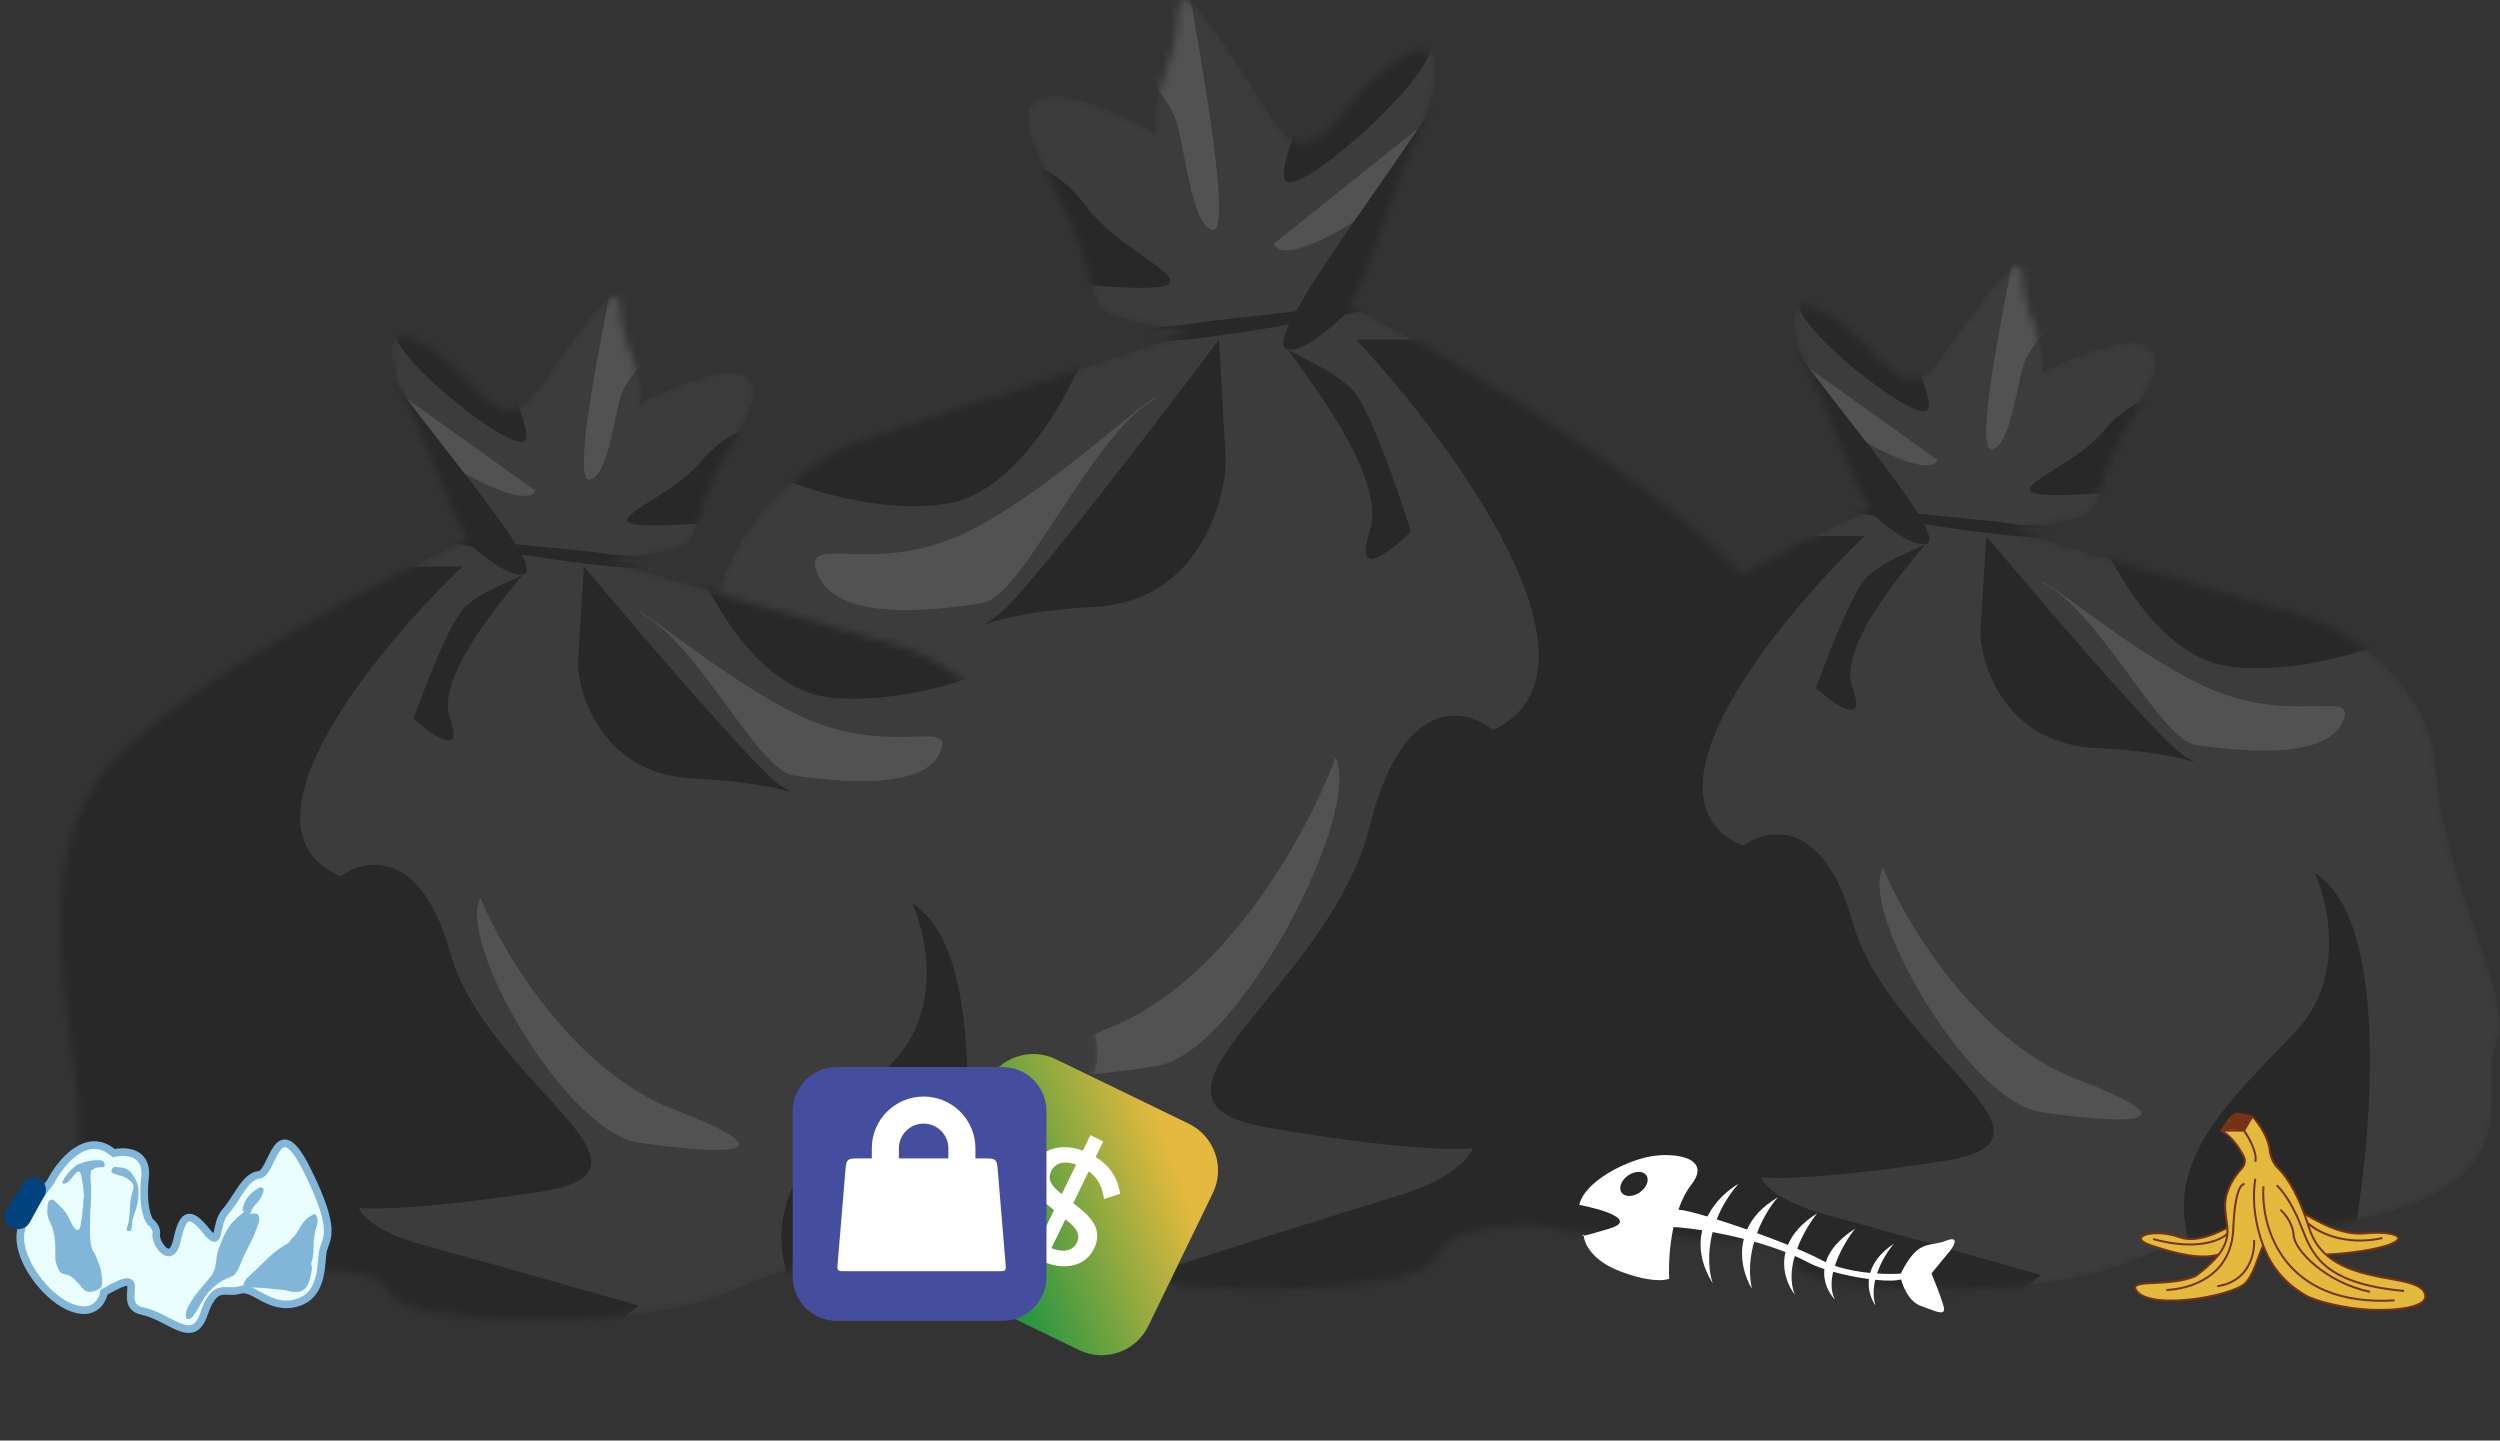 <svg width="328" height="189" viewBox="0 0 328 189" fill="none" xmlns="http://www.w3.org/2000/svg">
<rect x="0" y="0" width="328" height="189" fill="#333333" stroke="none"/>
<mask id="mask0_317_119" style="mask-type:alpha" maskUnits="userSpaceOnUse" x="84" y="0" width="154" height="170">
<path d="M137.466 22.986C128.837 7.166 143.459 12.799 151.848 17.593C150.05 14.596 154.544 7.703 154.544 2.31C154.544 -5.317 161.735 7.704 167.128 15.795C172.428 23.746 175.218 13.997 182.409 8.603C190.826 2.291 188.701 12.199 186.005 17.593C183.11 23.382 180.012 35.27 177.016 40.064C188.701 46.056 215.308 61.457 228.252 75.12C244.432 92.199 233.645 125.457 234.544 138.94C235.443 152.423 233.645 160.513 208.477 160.513C183.308 160.513 192.297 164.109 186.005 166.805C179.713 169.502 151.848 171.3 137.466 164.109C123.084 156.918 125.78 163.21 102.409 156.918C79.039 150.625 87.128 135.345 84.432 128.154C81.735 120.963 92.521 101.187 93.42 83.21C94.139 68.828 106.304 60.438 112.297 58.041L156.342 43.659C137.465 40.064 148.253 42.761 137.466 22.986Z" fill="#3C3C3C"/>
</mask>
<g mask="url(#mask0_317_119)">
<path d="M137.466 22.986C128.837 7.166 143.459 12.799 151.848 17.593C150.05 14.596 154.544 7.703 154.544 2.31C154.544 -5.317 161.735 7.704 167.128 15.795C172.428 23.746 175.218 13.997 182.409 8.603C190.826 2.291 188.701 12.199 186.005 17.593C183.11 23.382 180.012 35.27 177.016 40.064C188.701 46.056 215.308 61.457 228.252 75.12C244.432 92.199 233.645 125.457 234.544 138.94C235.443 152.423 233.645 160.513 208.477 160.513C183.308 160.513 192.297 164.109 186.005 166.805C179.713 169.502 151.848 171.3 137.466 164.109C123.084 156.918 125.78 163.21 102.409 156.918C79.039 150.625 87.128 135.345 84.432 128.154C81.735 120.963 92.521 101.187 93.42 83.21C94.139 68.828 106.304 60.438 112.297 58.041L156.342 43.659C137.465 40.064 148.253 42.761 137.466 22.986Z" fill="#3C3C3C"/>
<path d="M146.454 134.445C161.555 127.973 171.922 108.377 175.218 99.388C178.813 106.579 162.634 138.04 151.847 139.838C141.061 141.636 127.578 142.534 146.454 134.445Z" fill="#525252"/>
<path d="M128.046 69.213C138.832 63.46 150.649 51.835 151.847 52.135C143.327 56.587 134.338 78.202 128.945 79.101C123.552 80 110.067 81.797 107.371 75.505C104.674 69.213 114.563 76.404 128.046 69.213Z" fill="#525252"/>
<path d="M159.04 30.175C161.916 30.894 157.109 5.393 155.911 -1.798C157.349 -6.113 159.04 -1.885 158.141 -4.881C156.043 -3.982 151.308 -1.106 149.152 3.209C146.996 7.524 152.317 11.086 154.113 15.281C155.312 17.977 156.164 29.456 159.04 30.175Z" fill="#525252"/>
<path d="M167.13 31.973L189.602 13.995C200.089 7.104 215.849 -2.184 194.995 15.793C174.141 33.771 167.729 34.07 167.13 31.973Z" fill="#525252"/>
<path d="M195.892 95.793C212.431 87.882 190.798 58.34 177.914 44.557H203.982L254.319 103.882L238.14 168.601L159.937 173.995L151.848 166.804C159.338 164.407 176.117 159.073 183.308 156.916C190.499 154.759 192.896 151.822 193.196 150.624C191.098 150.924 182.768 150.804 166.229 147.927C145.555 144.332 174.319 129.95 179.712 108.377C184.026 91.118 192.296 92.796 195.892 95.793Z" fill="#282828"/>
<path d="M131.174 80.512C134.769 77.635 151.848 55.343 159.937 44.557L160.837 60.736C160.537 66.729 156.702 78.894 143.758 79.613C133.453 80.185 129.347 81.852 128.884 82.057C128.824 82.084 128.826 82.086 128.884 82.057C129.081 81.961 129.916 81.517 131.174 80.512Z" fill="#282828"/>
<path d="M179.712 69.725C181.868 63.253 173.119 51.535 168.925 45.842C168.059 45.698 168.248 44.488 169.139 42.575C159.761 44.204 150.955 45.367 148.718 44.557C144.75 43.119 154.256 43.017 157.707 42.247L170.029 40.838C174.669 32.409 187.622 15.675 190.965 8.988C192.763 9.588 197.256 19.595 193.662 22.471C190.829 24.738 183.878 33.795 177.777 39.953L189.167 38.651C185.741 39.395 181.239 40.324 176.475 41.234C173.415 44.159 170.673 46.134 168.925 45.842C170.723 47.041 175.758 48.871 177.914 51.748C180.07 54.624 183.608 64.931 185.107 69.725C182.41 72.422 177.556 76.197 179.712 69.725Z" fill="#282828"/>
<path d="M114.096 126.354C106.905 117.725 109.302 105.381 111.399 100.287C99.894 108.197 103.01 145.53 106.005 163.208C111.998 168.302 125.061 175.433 129.376 163.208C134.769 147.927 123.085 137.141 114.096 126.354Z" fill="#282828"/>
<path d="M123.981 66.13C134.047 64.692 141.36 49.95 143.758 42.759L97.914 60.736C102.409 63.133 113.916 67.568 123.981 66.13Z" fill="#282828"/>
<path d="M168.925 23.883C166.768 23.164 172.221 11.598 175.217 5.905C179.412 4.407 187.801 2.31 187.801 5.905C187.801 10.4 171.622 24.782 168.925 23.883Z" fill="#282828"/>
<path d="M142.858 27.479C138.543 21.726 135.068 21.486 133.869 22.085C129.075 26.58 123.981 35.928 141.959 37.366C164.431 39.164 148.251 34.669 142.858 27.479Z" fill="#282828"/>
</g>
<mask id="mask1_317_119" style="mask-type:alpha" maskUnits="userSpaceOnUse" x="192" y="35" width="136" height="135">
<path d="M280.549 53.23C288.207 40.683 275.231 45.151 267.785 48.953C269.381 46.576 265.392 41.109 265.392 36.832C265.392 30.783 259.01 41.11 254.224 47.527C249.52 53.833 247.044 46.101 240.662 41.823C233.192 36.817 235.078 44.675 237.471 48.953C240.04 53.544 242.789 62.973 245.449 66.775C235.078 71.528 211.465 83.742 199.977 94.579C185.617 108.124 195.19 134.501 194.393 145.195C193.595 155.888 195.19 162.305 217.527 162.305C239.864 162.305 231.887 165.156 237.471 167.295C243.055 169.434 267.785 170.86 280.549 165.156C293.313 159.453 290.92 164.443 311.662 159.453C332.403 154.463 325.224 142.343 327.617 136.64C330.01 130.937 320.437 115.253 319.639 100.995C319.001 89.588 308.205 82.934 302.887 81.033L263.797 69.627C280.55 66.775 270.976 68.914 280.549 53.23Z" fill="#3C3C3C"/>
</mask>
<g mask="url(#mask1_317_119)">
<path d="M280.549 53.23C288.207 40.683 275.231 45.151 267.785 48.953C269.381 46.576 265.392 41.109 265.392 36.832C265.392 30.783 259.01 41.11 254.224 47.527C249.52 53.833 247.044 46.101 240.662 41.823C233.192 36.817 235.078 44.675 237.471 48.953C240.04 53.544 242.789 62.973 245.449 66.775C235.078 71.528 211.465 83.742 199.977 94.579C185.617 108.124 195.19 134.501 194.393 145.195C193.595 155.888 195.19 162.305 217.527 162.305C239.864 162.305 231.887 165.156 237.471 167.295C243.055 169.434 267.785 170.86 280.549 165.156C293.313 159.453 290.92 164.443 311.662 159.453C332.403 154.463 325.224 142.343 327.617 136.64C330.01 130.937 320.437 115.253 319.639 100.995C319.001 89.588 308.205 82.934 302.887 81.033L263.797 69.627C280.55 66.775 270.976 68.914 280.549 53.23Z" fill="#3C3C3C"/>
<path d="M272.571 141.629C259.169 136.496 249.968 120.955 247.043 113.826C243.853 119.529 258.212 144.481 267.785 145.907C277.358 147.333 289.324 148.046 272.571 141.629Z" fill="#525252"/>
<path d="M288.908 89.894C279.335 85.331 268.848 76.111 267.785 76.348C275.346 79.88 283.324 97.023 288.111 97.736C292.897 98.448 304.864 99.874 307.257 94.884C309.651 89.894 300.875 95.597 288.908 89.894Z" fill="#525252"/>
<path d="M261.401 58.932C258.848 59.503 263.114 39.277 264.178 33.574C262.902 30.152 261.401 33.505 262.199 31.129C264.061 31.842 268.263 34.123 270.176 37.545C272.09 40.967 267.368 43.792 265.774 47.119C264.709 49.258 263.954 58.362 261.401 58.932Z" fill="#525252"/>
<path d="M254.221 60.358L234.278 46.1C224.971 40.634 210.983 33.268 229.491 47.526C247.999 61.784 253.69 62.022 254.221 60.358Z" fill="#525252"/>
<path d="M228.698 110.975C214.019 104.701 233.218 81.27 244.652 70.339H221.517L176.843 117.391L191.203 168.72L260.607 172.997L267.786 167.294C261.139 165.393 246.247 161.163 239.865 159.452C233.483 157.741 231.356 155.412 231.09 154.462C232.952 154.7 240.345 154.604 255.023 152.323C273.371 149.472 247.843 138.065 243.057 120.955C239.228 107.267 231.889 108.598 228.698 110.975Z" fill="#282828"/>
<path d="M286.135 98.855C282.944 96.574 267.786 78.894 260.607 70.339L259.808 83.171C260.074 87.924 263.479 97.572 274.966 98.142C284.111 98.596 287.756 99.918 288.166 100.081C288.22 100.102 288.218 100.104 288.166 100.081C287.992 100.004 287.25 99.653 286.135 98.855Z" fill="#282828"/>
<path d="M243.057 90.3C241.144 85.167 248.909 75.874 252.63 71.358C253.399 71.244 253.231 70.285 252.44 68.767C260.763 70.059 268.579 70.982 270.564 70.339C274.086 69.198 265.649 69.118 262.586 68.507L251.65 67.39C247.533 60.705 236.037 47.432 233.07 42.129C231.474 42.605 227.486 50.541 230.677 52.823C233.191 54.621 239.359 61.804 244.774 66.688L234.665 65.655C237.706 66.245 241.702 66.982 245.93 67.703C248.646 70.023 251.079 71.59 252.63 71.358C251.035 72.309 246.566 73.761 244.652 76.042C242.739 78.323 239.6 86.498 238.269 90.3C240.662 92.439 244.97 95.433 243.057 90.3Z" fill="#282828"/>
<path d="M301.291 135.213C307.673 128.37 305.546 118.579 303.684 114.539C313.895 120.813 311.13 150.422 308.471 164.443C303.153 168.482 291.559 174.138 287.73 164.443C282.944 152.323 293.313 143.768 301.291 135.213Z" fill="#282828"/>
<path d="M292.518 87.449C283.584 86.308 277.094 74.616 274.966 68.913L315.652 83.171C311.663 85.072 301.451 88.589 292.518 87.449Z" fill="#282828"/>
<path d="M252.63 53.942C254.545 53.372 249.705 44.199 247.046 39.684C243.323 38.496 235.877 36.832 235.877 39.684C235.877 43.248 250.237 54.655 252.63 53.942Z" fill="#282828"/>
<path d="M275.765 56.794C279.594 52.231 282.679 52.041 283.742 52.517C287.997 56.081 292.518 63.495 276.563 64.636C256.619 66.062 270.978 62.497 275.765 56.794Z" fill="#282828"/>
</g>
<mask id="mask2_317_119" style="mask-type:alpha" maskUnits="userSpaceOnUse" x="8" y="39" width="136" height="135">
<path d="M96.549 57.23C104.207 44.683 91.231 49.151 83.785 52.953C85.381 50.576 81.392 45.109 81.392 40.832C81.392 34.783 75.01 45.11 70.224 51.527C65.52 57.833 63.044 50.101 56.662 45.823C49.192 40.817 51.078 48.675 53.471 52.953C56.04 57.544 58.789 66.973 61.449 70.775C51.078 75.528 27.465 87.742 15.977 98.579C1.617 112.124 11.19 138.501 10.393 149.195C9.595 159.888 11.19 166.305 33.527 166.305C55.864 166.305 47.887 169.156 53.471 171.295C59.055 173.434 83.785 174.86 96.549 169.156C109.313 163.453 106.92 168.443 127.662 163.453C148.403 158.463 141.224 146.343 143.617 140.64C146.01 134.937 136.437 119.253 135.639 104.995C135.001 93.588 124.205 86.934 118.887 85.033L79.797 73.627C96.55 70.775 86.976 72.914 96.549 57.23Z" fill="#3C3C3C"/>
</mask>
<g mask="url(#mask2_317_119)">
<path d="M96.549 57.23C104.207 44.683 91.231 49.151 83.785 52.953C85.381 50.576 81.392 45.109 81.392 40.832C81.392 34.783 75.01 45.11 70.224 51.527C65.52 57.833 63.044 50.101 56.662 45.823C49.192 40.817 51.078 48.675 53.471 52.953C56.04 57.544 58.789 66.973 61.449 70.775C51.078 75.528 27.465 87.742 15.977 98.579C1.617 112.124 11.19 138.501 10.393 149.195C9.595 159.888 11.19 166.305 33.527 166.305C55.864 166.305 47.887 169.156 53.471 171.295C59.055 173.434 83.785 174.86 96.549 169.156C109.313 163.453 106.92 168.443 127.662 163.453C148.403 158.463 141.224 146.343 143.617 140.64C146.01 134.937 136.437 119.253 135.639 104.995C135.001 93.588 124.205 86.934 118.887 85.033L79.797 73.627C96.55 70.775 86.976 72.914 96.549 57.23Z" fill="#3C3C3C"/>
<path d="M88.571 145.629C75.169 140.496 65.968 124.955 63.043 117.826C59.853 123.529 74.212 148.481 83.785 149.907C93.358 151.333 105.324 152.046 88.571 145.629Z" fill="#525252"/>
<path d="M104.908 93.894C95.335 89.331 84.848 80.111 83.785 80.348C91.346 83.88 99.324 101.023 104.111 101.736C108.897 102.448 120.864 103.874 123.257 98.884C125.651 93.894 116.875 99.597 104.908 93.894Z" fill="#525252"/>
<path d="M77.401 62.932C74.848 63.503 79.115 43.277 80.178 37.574C78.902 34.152 77.401 37.505 78.199 35.129C80.061 35.842 84.263 38.123 86.176 41.545C88.09 44.967 83.368 47.792 81.774 51.119C80.71 53.258 79.954 62.362 77.401 62.932Z" fill="#525252"/>
<path d="M70.221 64.358L50.278 50.1C40.971 44.634 26.983 37.268 45.491 51.526C63.999 65.784 69.69 66.022 70.221 64.358Z" fill="#525252"/>
<path d="M44.697 114.975C30.019 108.701 49.218 85.27 60.653 74.339H37.517L-7.157 121.391L7.203 172.72L76.607 176.997L83.787 171.294C77.138 169.393 62.247 165.163 55.865 163.452C49.483 161.741 47.356 159.412 47.09 158.462C48.952 158.7 56.345 158.604 71.023 156.323C89.371 153.472 63.843 142.065 59.057 124.955C55.228 111.267 47.889 112.598 44.697 114.975Z" fill="#282828"/>
<path d="M102.135 102.855C98.944 100.574 83.787 82.894 76.607 74.339L75.808 87.171C76.074 91.924 79.479 101.572 90.966 102.142C100.111 102.596 103.756 103.918 104.166 104.081C104.22 104.102 104.218 104.104 104.166 104.081C103.992 104.004 103.25 103.653 102.135 102.855Z" fill="#282828"/>
<path d="M59.057 94.3C57.144 89.167 64.909 79.874 68.63 75.358C69.399 75.244 69.231 74.285 68.44 72.767C76.763 74.059 84.579 74.982 86.564 74.339C90.086 73.198 81.649 73.118 78.587 72.507L67.65 71.39C63.533 64.705 52.037 51.432 49.07 46.129C47.474 46.605 43.486 54.541 46.676 56.823C49.191 58.621 55.359 65.804 60.774 70.688L50.665 69.655C53.706 70.245 57.702 70.982 61.93 71.703C64.646 74.023 67.079 75.59 68.63 75.358C67.035 76.309 62.566 77.761 60.653 80.042C58.739 82.323 55.599 90.498 54.269 94.3C56.662 96.439 60.97 99.433 59.057 94.3Z" fill="#282828"/>
<path d="M117.291 139.213C123.673 132.37 121.546 122.579 119.684 118.539C129.895 124.813 127.13 154.422 124.471 168.443C119.153 172.482 107.559 178.138 103.73 168.443C98.944 156.323 109.313 147.768 117.291 139.213Z" fill="#282828"/>
<path d="M108.518 91.449C99.584 90.308 93.094 78.616 90.966 72.913L131.652 87.171C127.663 89.072 117.451 92.589 108.518 91.449Z" fill="#282828"/>
<path d="M68.63 57.942C70.545 57.372 65.705 48.199 63.046 43.684C59.323 42.496 51.877 40.832 51.877 43.684C51.877 47.248 66.237 58.655 68.63 57.942Z" fill="#282828"/>
<path d="M91.765 60.794C95.594 56.231 98.679 56.041 99.742 56.517C103.997 60.081 108.518 67.495 92.563 68.636C72.619 70.062 86.978 66.497 91.765 60.794Z" fill="#282828"/>
</g>
<path fill-rule="evenodd" clip-rule="evenodd" d="M221.922 155.401C224.634 151.906 219.777 151.131 216.492 151.732C213.207 152.333 207.891 155.027 207.203 158.075C210.1 158.637 214.943 160.049 211.14 161.201C209.123 161.812 208.171 162.058 207.791 162.121C207.788 162.075 207.787 162.03 207.787 161.988C207.567 162.091 207.455 162.177 207.791 162.121C207.865 163.17 208.874 165.37 212.495 166.77C216.276 168.232 218.41 168.043 219.004 167.766C218.916 166.261 218.993 163.626 219.566 160.988C220.539 161.038 221.844 161.181 223.339 161.417C222.858 163.398 223.092 165.747 224.708 168.364C224.259 167.073 223.942 164.563 224.695 161.649C225.988 161.885 227.378 162.183 228.788 162.544C228.14 165.138 228.978 167.662 229.842 169.071C229.385 166.882 229.612 164.766 230.149 162.909C231.547 163.304 232.942 163.76 234.258 164.276C233.688 166.596 234.588 168.715 235.478 169.855C234.842 168.266 234.98 166.472 235.472 164.78C236.084 165.049 236.672 165.332 237.229 165.629C237.813 165.942 238.545 166.238 239.36 166.508C239.173 168.235 239.966 169.697 240.74 170.503C240.196 169.434 240.207 168.149 240.513 166.859C242.024 167.28 243.696 167.614 245.204 167.813C245.037 169.272 245.541 170.547 246.061 171.278C245.719 170.17 245.769 169.009 246.03 167.91C247.53 168.063 248.785 168.061 249.424 167.851C249.65 168.779 250.475 170.772 251.968 171.316C252.249 171.418 252.52 171.521 252.776 171.619C254.227 172.173 255.228 172.555 255.041 171.589C254.865 170.679 253.877 168.205 253.405 167.081L255.877 164.069C256.42 163.351 257.063 162.091 255.283 162.796C254.715 163.021 254.203 163.109 253.718 163.191C252.305 163.432 251.115 163.635 249.382 167.096C248.641 167.149 247.534 167.166 246.266 167.085C246.83 165.405 247.808 163.95 248.484 163.174C246.635 164.396 245.722 165.746 245.363 167.013C243.867 166.868 242.227 166.584 240.734 166.074C241.363 164.127 242.549 162.262 243.385 161.21C241.096 162.673 239.973 164.199 239.545 165.604C239.336 165.508 239.133 165.406 238.935 165.299C238.139 164.867 237.048 164.364 235.787 163.831C236.509 161.893 237.613 160.177 238.412 159.188C236.339 160.494 235.162 161.929 234.573 163.33C233.303 162.817 231.919 162.289 230.522 161.783C231.314 159.664 232.45 157.989 233.253 157.097C231.133 158.333 229.882 159.808 229.211 161.314C227.831 160.829 226.472 160.374 225.234 159.984C225.829 158.458 226.74 156.869 228.085 155.32C226.761 156.082 225.039 157.567 224.009 159.608C222.25 159.083 220.86 158.739 220.205 158.7C220.63 157.485 221.191 156.345 221.922 155.401ZM212.747 156.459C213.172 157.071 214.245 157.063 215.144 156.44C216.044 155.816 216.429 154.815 216.004 154.202C215.58 153.589 214.506 153.598 213.607 154.221C212.707 154.844 212.322 155.846 212.747 156.459Z" fill="white"/>
<path d="M14.919 151.288C11.396 148.226 7.906 152.564 6.602 155.116C6.015 155.803 4.488 157.844 3.079 160.514C1.318 163.85 5.428 169.935 9.244 171.505C12.297 172.762 13.451 170.72 13.647 169.543C20.203 165.715 14.919 171.211 18.637 171.996C22.356 172.781 25.291 176.707 26.759 172.389C28.227 168.07 29.596 169.837 31.456 169.248C33.315 168.659 35.37 171.996 38.99 170.916C42.611 169.837 42.023 165.421 42.415 163.948C42.806 162.476 44.274 161.495 40.262 153.447C36.25 145.4 35.859 153.938 34 154.134C32.141 154.331 31.162 157.177 29.596 158.943C28.031 160.71 29.107 164.047 27.052 161.495C24.997 158.943 24.019 159.041 23.236 162.673C22.453 166.304 20.301 162.967 20.497 161.986C20.653 161.2 20.04 160.546 19.714 160.317C19.322 159.827 18.637 157.981 19.029 154.527C19.42 151.072 16.452 150.928 14.919 151.288Z" fill="#EAFEFF" stroke="#82B6D8"/>
<path d="M0.922 158.607L3.035 155.232C3.477 154.527 4.38 154.27 5.127 154.638C5.956 155.047 6.277 156.064 5.831 156.874L3.913 160.364C3.434 161.236 2.32 161.527 1.475 161.001C0.66 160.493 0.412 159.421 0.922 158.607Z" fill="#00437F"/>
<path d="M32.58 156.967C32.141 157.527 31.845 158.248 31.815 158.954C31.938 158.954 32.196 158.69 32.079 158.896C31.996 159.041 31.822 159.154 31.701 159.266C31.466 159.486 31.205 159.679 30.964 159.893C29.853 160.883 29.282 162.311 28.759 163.643C28.52 164.253 28.432 164.878 28.348 165.522L28.348 165.524C28.297 165.915 28.246 166.31 28.101 166.679C27.841 167.344 27.371 167.809 26.918 168.362C26.315 169.095 25.652 169.813 25.164 170.623C24.837 171.167 24.384 171.804 24.384 172.455C24.384 172.659 24.333 173.032 24.624 173.05C25.007 173.073 25.176 172.858 25.402 172.572L25.405 172.568C25.873 171.975 26.184 171.309 26.56 170.663C27.135 169.674 27.879 168.888 28.846 168.23C29.379 167.867 29.979 167.645 30.565 167.379C30.791 167.276 30.946 167.042 31.074 166.842C31.488 166.199 31.661 165.445 32.002 164.771C32.716 163.362 33.469 161.95 33.924 160.439C34.011 160.151 34.056 159.62 33.861 159.366C33.697 159.152 33.184 159.246 32.955 159.244C32.892 159.243 32.79 159.264 32.831 159.182C32.944 158.958 33.033 158.722 33.162 158.506C33.353 158.186 33.649 157.936 33.876 157.642C34.207 157.211 34.576 156.594 34.576 156.043C34.576 155.911 34.32 155.763 34.19 155.763C34.064 155.763 33.951 155.851 33.851 155.914C33.383 156.208 32.92 156.534 32.58 156.967Z" fill="#82B6D8"/>
<path d="M38.807 161.937C38.653 162.167 38.43 162.335 38.235 162.529C38.204 162.621 38.045 162.719 38.035 162.814C38.012 163.017 37.635 163.207 37.504 163.283C36.857 163.66 36.255 164.083 35.688 164.573C35.052 165.123 34.483 165.746 33.874 166.326C33.382 166.795 32.856 167.235 32.374 167.715C32.222 167.867 31.659 168.788 32.056 168.898C32.215 168.942 32.408 168.912 32.571 168.912C33.293 168.912 33.999 168.95 34.717 168.998C35.217 169.031 35.702 169.116 36.199 169.156C36.657 169.193 37.121 169.206 37.572 169.298C37.797 169.345 38.011 169.434 38.238 169.469C38.53 169.514 38.89 169.517 39.18 169.481C39.289 169.467 39.502 169.438 39.592 169.381C39.935 169.163 40.234 168.89 40.409 168.512C40.64 168.008 40.7 167.504 40.836 166.967C40.895 166.734 40.952 166.498 40.917 166.256C40.887 166.047 40.804 165.851 40.854 165.637C40.893 165.469 40.979 165.322 41.009 165.151C41.066 164.83 41.106 164.517 41.13 164.192C41.157 163.819 41.148 163.449 41.154 163.076C41.164 162.484 41.265 161.91 41.404 161.336C41.5 160.937 41.707 160.482 41.664 160.062C41.644 159.867 41.57 159.466 41.397 159.341C41.263 159.244 41.035 159.397 40.917 159.452C40.439 159.675 40.086 160.009 39.765 160.427C39.401 160.903 39.139 161.442 38.807 161.937Z" fill="#82B6D8"/>
<path d="M15.485 153.136C15.367 153.125 15.076 153.067 14.951 153.139C14.707 153.221 14.629 153.452 14.629 153.682C14.629 153.853 14.802 153.912 14.938 153.976C15.105 154.054 15.316 154.099 15.491 154.162C15.771 154.263 16.117 154.285 16.37 154.447C16.43 154.485 16.507 154.497 16.568 154.535C16.668 154.598 16.743 154.685 16.838 154.754C17.002 154.873 17.183 155.011 17.308 155.169C17.53 155.451 17.555 155.595 17.482 155.975C17.392 156.448 17.208 156.918 17.147 157.391C17.057 158.096 17.042 158.806 16.978 159.512C16.953 159.789 16.894 160.065 16.884 160.342C16.878 160.507 16.369 161.508 16.832 161.526C16.902 161.529 16.951 161.512 17.019 161.497C17.218 161.449 17.222 161.327 17.258 161.137C17.33 160.753 17.332 160.359 17.416 159.976C17.578 159.231 17.946 158.562 18.055 157.798C18.165 157.025 18.256 156.246 18.064 155.48C17.941 154.988 17.719 154.594 17.44 154.175C17.225 153.854 17.006 153.604 16.674 153.404C16.327 153.195 15.877 153.171 15.485 153.136Z" fill="#82B6D8"/>
<path d="M13.495 153.137C13.131 153.137 12.702 153.158 12.359 153.31C12.33 153.527 11.95 153.438 11.94 153.622C11.914 154.085 11.836 154.456 11.893 154.941C11.99 155.767 11.94 156.62 11.94 157.455C11.94 158.024 11.846 158.585 11.846 159.146C11.846 159.807 11.799 160.484 11.799 161.154L11.799 161.173C11.799 161.678 11.799 162.244 11.857 162.747C11.912 163.235 11.989 163.852 12.293 164.257C12.566 164.62 12.68 165.085 12.845 165.504C12.953 165.779 13.08 166.042 13.157 166.327C13.281 166.788 13.324 167.175 13.367 167.646C13.39 167.893 13.458 168.306 13.38 168.556C13.324 168.739 13.246 168.972 13.071 169.06C12.924 169.133 12.625 169.341 12.455 169.367C12.13 169.415 11.829 169.569 11.492 169.477C11.089 169.366 10.847 169.038 10.58 168.734C10.074 168.158 9.578 167.482 8.838 167.259C8.531 167.166 8.144 167.161 7.914 166.898C7.714 166.669 7.585 166.366 7.483 166.08C7.357 165.73 7.259 165.43 7.259 165.06V163.727C7.259 162.918 7.156 162.196 6.978 161.407C6.856 160.864 6.55 160.413 6.37 159.899C6.207 159.437 6.187 159.082 6.219 158.596C6.251 158.119 6.226 157.307 6.885 157.404C7.17 157.446 7.48 157.899 7.691 158.08C8.057 158.392 8.379 158.741 8.653 159.146C9.05 159.732 9.28 160.436 9.69 161.008C9.828 161.199 9.943 161.374 10.184 161.374C10.327 161.374 10.46 161.203 10.499 161.073C10.613 160.695 10.626 160.264 10.72 159.875C10.826 159.437 10.752 158.974 10.863 158.543C10.976 158.104 10.885 157.645 10.98 157.213C11.04 156.94 11.006 156.625 10.98 156.349C10.952 156.049 10.69 153.551 10.348 153.708C10.219 153.768 10.14 153.729 10.021 153.84C9.82 154.027 9.658 154.281 9.469 154.483C9.149 154.826 8.772 155.43 8.221 155.267C8.006 155.203 8.61 154.346 8.663 154.263C8.976 153.778 9.401 153.434 9.807 153.041C10.03 152.826 10.429 152.682 10.718 152.583C11.028 152.476 11.358 152.377 11.68 152.316C12.063 152.244 12.413 152.217 12.808 152.217C13.236 152.217 13.482 152.209 13.695 152.602C13.785 152.767 13.718 152.773 13.718 152.919C13.718 153.103 13.66 153.137 13.495 153.137Z" fill="#82B6D8"/>
<path d="M294.411 151.811C293.848 150.668 292.823 149.106 291.441 148.338L292.556 146.708C292.855 146.271 293.387 146.055 293.907 146.159L295.524 146.482C296.327 147.349 297.636 149.208 297.801 150.969C297.874 151.753 298.277 152.682 298.845 153.227C299.827 154.169 301.117 156.014 302.329 159.268C303.648 159.913 306.841 162.12 310.206 161.823C314.412 161.452 316.185 162.442 313.092 163.432C310.618 164.223 306.782 164.542 305.174 164.603C309.309 168.331 316.839 167.29 318.041 169.494C319.229 171.671 313.835 171.968 310.989 171.845C307.855 171.708 303.649 170.731 302.329 169.865C301.24 169.151 298.483 167.542 296.934 163.432C296.34 164.504 295.662 167.508 294.411 168.504C292.39 170.112 282.534 171.845 280.43 169.494C278.768 167.636 284.455 168.966 287.972 167.448C288.059 167.411 288.139 167.362 288.214 167.305C289.564 166.283 290.48 165.398 291.093 164.603C288.817 165.243 285.833 164.603 282.286 163.432C278.799 162.28 282.576 161.081 285.957 162.318C288.252 163.158 291.142 161.617 292.23 161.081C292.162 160.09 291.891 159.122 291.936 157.988C292.014 156.037 293.174 154.316 294.106 153.312C294.487 152.902 294.659 152.313 294.411 151.811Z" fill="#E3B93E"/>
<path fill-rule="evenodd" clip-rule="evenodd" d="M293.88 146.288C293.412 146.194 292.934 146.389 292.665 146.782L291.691 148.205H294.335L295.314 146.574L293.88 146.288ZM295.545 146.702C295.922 147.13 296.386 147.747 296.786 148.455C297.229 149.24 297.588 150.126 297.669 150.981C297.744 151.792 298.159 152.751 298.753 153.321C299.716 154.246 300.997 156.072 302.204 159.313C302.413 159.872 302.619 160.474 302.82 161.12C303.299 162.65 304.096 163.809 305.085 164.7C307.184 166.592 310.135 167.268 312.682 167.749C312.941 167.798 313.194 167.845 313.443 167.89C314.426 168.071 315.324 168.236 316.068 168.451C317.006 168.721 317.652 169.057 317.924 169.557C318.062 169.81 318.098 170.022 318.065 170.201C318.032 170.38 317.929 170.545 317.753 170.697C317.397 171.006 316.773 171.238 315.999 171.402C314.46 171.73 312.412 171.774 310.994 171.712C309.437 171.644 307.61 171.367 306.008 170.999C304.399 170.629 303.039 170.173 302.401 169.754C302.343 169.716 302.28 169.675 302.213 169.632C301.027 168.865 298.508 167.235 297.057 163.384C296.096 160.836 295.554 157.777 296.025 154.667L295.764 154.627C295.288 157.768 295.829 160.852 296.788 163.421C296.644 163.696 296.496 164.071 296.341 164.49C296.292 164.621 296.242 164.757 296.191 164.896C296.067 165.234 295.937 165.591 295.795 165.947C295.596 166.45 295.378 166.946 295.134 167.376C294.888 167.808 294.621 168.166 294.328 168.4C293.845 168.784 292.873 169.189 291.633 169.54C290.399 169.89 288.919 170.182 287.436 170.352C285.952 170.521 284.47 170.567 283.232 170.425C281.986 170.283 281.019 169.954 280.528 169.405C280.324 169.176 280.262 169.027 280.264 168.937C280.266 168.868 280.309 168.795 280.467 168.724C280.625 168.652 280.863 168.6 281.175 168.561C281.483 168.522 281.852 168.497 282.266 168.475C282.417 168.467 282.575 168.459 282.738 168.451C284.335 168.371 286.404 168.268 288.024 167.569C288.121 167.527 288.211 167.473 288.293 167.41C289.649 166.383 290.575 165.49 291.197 164.683C292.268 163.296 292.437 162.168 292.361 161.071C292.335 160.692 292.28 160.315 292.224 159.937C292.206 159.815 292.188 159.692 292.171 159.57C292.101 159.064 292.046 158.548 292.068 157.993C292.144 156.087 293.28 154.396 294.203 153.401C294.609 152.964 294.808 152.318 294.529 151.752C294.017 150.712 293.118 149.311 291.902 148.469H294.342C294.644 148.901 295.062 149.588 295.374 150.311C295.538 150.687 295.671 151.07 295.745 151.43C295.82 151.79 295.834 152.118 295.766 152.388L296.023 152.452C296.104 152.128 296.083 151.757 296.004 151.376C295.925 150.994 295.785 150.593 295.617 150.205C295.299 149.472 294.878 148.776 294.568 148.331L295.545 146.702ZM296.919 163.758C296.815 163.986 296.706 164.267 296.588 164.582C296.54 164.711 296.491 164.845 296.441 164.983C296.316 165.323 296.184 165.685 296.041 166.045C295.84 166.552 295.617 167.061 295.364 167.507C295.111 167.952 294.824 168.343 294.492 168.607C293.965 169.027 292.947 169.442 291.705 169.794C290.457 170.148 288.962 170.444 287.466 170.614C285.97 170.785 284.467 170.832 283.202 170.688C281.946 170.544 280.892 170.208 280.331 169.581C280.12 169.346 279.996 169.13 280 168.931C280.005 168.712 280.162 168.572 280.358 168.483C280.554 168.394 280.825 168.338 281.142 168.299C281.461 168.258 281.838 168.233 282.251 168.211C282.403 168.203 282.56 168.195 282.722 168.187C284.326 168.106 286.346 168.005 287.919 167.326C287.995 167.293 288.066 167.251 288.134 167.199C289.307 166.31 290.147 165.529 290.743 164.825C288.478 165.309 285.595 164.663 282.244 163.557C281.803 163.411 281.469 163.262 281.233 163.114C281.001 162.968 280.843 162.811 280.787 162.638C280.725 162.45 280.795 162.281 280.932 162.151C281.064 162.026 281.265 161.927 281.506 161.852C282.47 161.553 284.29 161.567 286.002 162.193C287.11 162.599 288.372 162.433 289.507 162.088C290.529 161.779 291.429 161.331 291.997 161.048C292.029 161.032 292.061 161.016 292.091 161.001C292.064 160.664 292.014 160.329 291.963 159.983C291.945 159.859 291.927 159.734 291.909 159.606C291.838 159.096 291.78 158.561 291.804 157.982C291.883 155.985 293.068 154.236 294.009 153.222C294.365 152.838 294.509 152.308 294.292 151.869C293.732 150.733 292.723 149.201 291.377 148.453L291.25 148.382L292.447 146.633C292.776 146.152 293.36 145.914 293.932 146.028L295.591 146.36L295.621 146.392C296.029 146.832 296.563 147.522 297.016 148.325C297.469 149.126 297.847 150.05 297.932 150.956C298.003 151.713 298.394 152.61 298.936 153.131C299.932 154.086 301.223 155.937 302.434 159.172C302.649 159.279 302.91 159.424 303.207 159.589C303.363 159.676 303.53 159.769 303.706 159.864C304.242 160.157 304.865 160.482 305.552 160.777C306.926 161.368 308.542 161.837 310.194 161.691C311.251 161.598 312.158 161.59 312.876 161.646C313.589 161.703 314.133 161.824 314.45 162.001C314.608 162.089 314.734 162.204 314.774 162.355C314.817 162.514 314.753 162.667 314.635 162.798C314.518 162.929 314.333 163.056 314.088 163.18C313.84 163.306 313.523 163.432 313.132 163.557C310.798 164.304 307.272 164.631 305.511 164.72C307.53 166.393 310.282 167.027 312.731 167.489C312.986 167.537 313.237 167.583 313.483 167.629C314.468 167.81 315.383 167.978 316.141 168.196C317.081 168.467 317.828 168.827 318.157 169.43C318.315 169.721 318.371 169.995 318.325 170.248C318.279 170.502 318.134 170.716 317.926 170.896C317.517 171.252 316.836 171.495 316.054 171.661C314.483 171.995 312.41 172.038 310.983 171.976C309.406 171.907 307.563 171.628 305.949 171.257C304.34 170.887 302.937 170.422 302.256 169.975C302.198 169.937 302.135 169.896 302.068 169.853C300.901 169.098 298.415 167.49 296.919 163.758ZM305.222 164.468C306.859 164.403 310.622 164.082 313.051 163.305C313.434 163.183 313.737 163.061 313.968 162.945C314.201 162.827 314.353 162.717 314.439 162.622C314.523 162.527 314.53 162.464 314.519 162.424C314.506 162.375 314.455 162.306 314.321 162.232C314.056 162.084 313.561 161.966 312.855 161.91C312.155 161.855 311.263 161.862 310.217 161.954C308.503 162.106 306.84 161.619 305.447 161.02C304.75 160.72 304.118 160.39 303.579 160.097C303.398 159.998 303.228 159.903 303.07 159.815C302.887 159.714 302.72 159.621 302.569 159.54C302.739 160.012 302.907 160.512 303.073 161.041C303.53 162.504 304.286 163.612 305.222 164.468ZM292.108 161.288C291.54 161.571 290.624 162.026 289.584 162.342C288.428 162.692 287.098 162.876 285.911 162.442C284.242 161.831 282.482 161.826 281.584 162.105C281.36 162.175 281.203 162.258 281.114 162.342C281.03 162.422 281.016 162.49 281.038 162.556C281.065 162.639 281.158 162.755 281.374 162.89C281.585 163.023 281.896 163.163 282.327 163.305C285.854 164.47 288.787 165.095 291.015 164.487C291.953 163.257 292.145 162.256 292.108 161.288Z" fill="#763216"/>
<path d="M293.01 146.358C293.074 146.216 293.112 146.285 293.269 146.248C293.3 146.185 293.287 146.187 293.347 146.192C293.463 146.202 293.579 146.205 293.695 146.207L293.696 146.207C293.766 146.209 293.836 146.233 293.904 146.247C294.14 146.296 294.378 146.326 294.614 146.37C294.773 146.4 294.931 146.429 295.09 146.455C295.195 146.473 295.298 146.493 295.396 146.535C295.414 146.543 295.462 146.569 295.443 146.571C295.278 146.589 295.318 146.84 295.237 146.977C295.191 147.054 295.045 147.016 295.035 147.103C295.018 147.249 294.985 147.39 294.958 147.534C294.932 147.674 294.827 147.729 294.742 147.843C294.635 147.985 294.594 148.221 294.446 148.324C294.418 148.343 294.368 148.334 294.337 148.333C294.254 148.33 294.174 148.313 294.091 148.309C293.809 148.297 293.528 148.246 293.246 148.237C293.074 148.232 292.9 148.216 292.728 148.222C292.553 148.229 292.379 148.25 292.204 148.261C292.027 148.272 291.673 148.314 291.496 148.309C291.477 148.309 291.482 147.936 291.649 148.09C291.707 148.032 291.713 148.026 291.772 147.966C291.894 147.844 292.041 147.486 292.144 147.348C292.276 147.17 292.408 147.173 292.515 146.977C292.541 146.501 292.565 146.727 292.638 146.606C292.663 146.565 292.771 146.501 292.797 146.463C292.832 146.411 292.984 146.415 293.01 146.358Z" fill="#763216"/>
<path fill-rule="evenodd" clip-rule="evenodd" d="M294.021 155.425C294.186 155.26 294.372 155.199 294.542 155.266L294.444 155.512C294.407 155.497 294.329 155.491 294.208 155.612C294.085 155.735 293.939 155.972 293.795 156.386C293.506 157.21 293.239 158.69 293.14 161.209C293.015 164.408 291.569 166.426 289.757 167.654C287.952 168.878 285.792 169.315 284.229 169.378L284.219 169.114C285.749 169.052 287.857 168.623 289.609 167.435C291.355 166.251 292.754 164.31 292.876 161.199C292.975 158.671 293.244 157.16 293.545 156.298C293.695 155.868 293.858 155.588 294.021 155.425Z" fill="#763216"/>
<path fill-rule="evenodd" clip-rule="evenodd" d="M301.671 160.635C300.488 157.678 299.13 156.049 298.615 155.614L298.786 155.412C299.344 155.884 300.723 157.554 301.916 160.536C301.982 160.701 302.048 160.867 302.113 161.032C302.784 162.737 303.461 164.456 305.113 165.899C306.923 167.481 309.922 168.744 315.415 169.238L315.391 169.501C309.872 169.005 306.809 167.732 304.939 166.098C303.237 164.61 302.537 162.833 301.868 161.133C301.802 160.966 301.737 160.8 301.671 160.635Z" fill="#763216"/>
<path fill-rule="evenodd" clip-rule="evenodd" d="M282.527 162.438C288.243 164.014 291.351 162.589 292.17 161.731L292.362 161.914C291.449 162.871 288.222 164.283 282.457 162.692L282.527 162.438Z" fill="#763216"/>
<path fill-rule="evenodd" clip-rule="evenodd" d="M312.585 162.57C307.492 163.669 303.876 161.699 302.691 160.557L302.875 160.366C303.999 161.45 307.526 163.391 312.529 162.312L312.585 162.57Z" fill="#763216"/>
<path fill-rule="evenodd" clip-rule="evenodd" d="M299.829 165.549C297.289 162.333 296.648 158.333 296.835 155.628L297.099 155.646C296.915 158.303 297.547 162.233 300.037 165.385C302.52 168.529 306.868 170.918 314.156 170.475L314.172 170.739C306.812 171.187 302.375 168.772 299.829 165.549Z" fill="#763216"/>
<path fill-rule="evenodd" clip-rule="evenodd" d="M294.807 166.096C295.493 164.904 295.657 163.564 295.597 162.698L295.86 162.68C295.924 163.587 295.753 164.982 295.036 166.228C294.315 167.481 293.043 168.579 290.922 168.882L290.885 168.62C292.92 168.329 294.124 167.283 294.807 166.096Z" fill="#763216"/>
<path fill-rule="evenodd" clip-rule="evenodd" d="M300.793 162.079C300.697 160.545 299.629 159.272 299.107 158.831L299.278 158.629C299.829 159.095 300.955 160.428 301.057 162.062C301.086 162.521 301.347 163.13 301.833 163.815C302.316 164.496 303.011 165.237 303.885 165.958C305.634 167.4 308.089 168.75 310.974 169.364L310.919 169.623C307.988 168.999 305.495 167.628 303.717 166.162C302.828 165.429 302.116 164.671 301.617 163.968C301.121 163.268 300.826 162.61 300.793 162.079Z" fill="#763216"/>
<path d="M129.435 142.126C131.077 138.743 135.151 137.331 138.534 138.973L155.97 147.435C159.354 149.077 160.765 153.151 159.123 156.535L150.661 173.971C149.019 177.354 144.945 178.766 141.562 177.124L124.126 168.662C120.743 167.019 119.331 162.946 120.973 159.562L129.435 142.126Z" fill="url(#paint0_linear_317_119)"/>
<path d="M136.23 165.257C135.276 164.794 134.471 164.256 133.815 163.643C133.18 163.023 132.677 162.362 132.306 161.662C131.949 160.969 131.72 160.26 131.621 159.536L133.851 158.746C133.907 159.38 134.068 159.995 134.333 160.592C134.605 161.175 134.985 161.714 135.472 162.211C135.959 162.707 136.554 163.126 137.255 163.466C138.209 163.929 139.039 164.132 139.742 164.075C140.467 164.011 140.99 163.649 141.31 162.989C141.493 162.611 141.517 162.206 141.379 161.775C141.248 161.33 140.859 160.846 140.211 160.324L137.485 158.117C136.76 157.539 136.209 156.96 135.832 156.378C135.47 155.804 135.274 155.223 135.247 154.638C135.226 154.038 135.351 153.458 135.624 152.896C135.998 152.125 136.539 151.529 137.245 151.109C137.966 150.696 138.808 150.497 139.771 150.514C140.74 150.516 141.779 150.787 142.888 151.325C144.081 151.904 145.017 152.635 145.697 153.52C146.377 154.405 146.794 155.44 146.948 156.624L144.842 157.318C144.711 156.266 144.401 155.405 143.912 154.734C143.422 154.063 142.722 153.507 141.81 153.064C141.136 152.737 140.538 152.559 140.014 152.531C139.511 152.495 139.08 152.58 138.72 152.786C138.366 152.979 138.101 153.258 137.924 153.623C137.781 153.917 137.708 154.211 137.704 154.504C137.715 154.804 137.837 155.123 138.071 155.462C138.305 155.801 138.686 156.177 139.215 156.589L141.655 158.528C142.816 159.456 143.531 160.34 143.8 161.181C144.068 162.022 143.984 162.892 143.548 163.79C143.146 164.617 142.571 165.231 141.822 165.631C141.08 166.016 140.228 166.183 139.264 166.132C138.308 166.066 137.297 165.775 136.23 165.257ZM134.355 166.87L143.058 148.937L144.742 149.754L136.039 167.687L134.355 166.87Z" fill="white"/>
<path d="M104 145.771C104 142.584 106.584 140 109.771 140H131.524C134.712 140 137.295 142.584 137.295 145.771V167.524C137.295 170.712 134.712 173.295 131.524 173.295H109.771C106.584 173.295 104 170.712 104 167.524V145.771Z" fill="#454E9E"/>
<path fill-rule="evenodd" clip-rule="evenodd" d="M116.159 157.46C115.178 157.46 114.383 156.665 114.383 155.684L114.383 150.663C114.383 146.91 117.426 143.867 121.179 143.867C124.933 143.867 127.976 146.91 127.976 150.663L127.976 155.684C127.976 156.665 127.181 157.46 126.2 157.46C125.219 157.46 124.424 156.665 124.424 155.684L124.424 150.663C124.424 148.871 122.971 147.418 121.179 147.418C119.387 147.418 117.934 148.871 117.934 150.663L117.934 155.684C117.934 156.665 117.139 157.46 116.159 157.46Z" fill="white"/>
<path d="M110.912 153.614C110.977 152.841 111.009 152.454 111.264 152.22C111.518 151.985 111.906 151.985 112.682 151.985H129.144C129.92 151.985 130.308 151.985 130.563 152.22C130.818 152.454 130.85 152.841 130.914 153.614L131.931 165.822C131.969 166.272 131.988 166.497 131.856 166.64C131.724 166.783 131.498 166.783 131.047 166.783H110.78C110.328 166.783 110.102 166.783 109.97 166.64C109.839 166.497 109.857 166.272 109.895 165.822L110.912 153.614Z" fill="white"/>
<defs>
<linearGradient id="paint0_linear_317_119" x1="125.599" y1="164.427" x2="154.404" y2="153.662" gradientUnits="userSpaceOnUse">
<stop stop-color="#018E42"/>
<stop offset="1" stop-color="#E3B93E"/>
</linearGradient>
</defs>
</svg>
